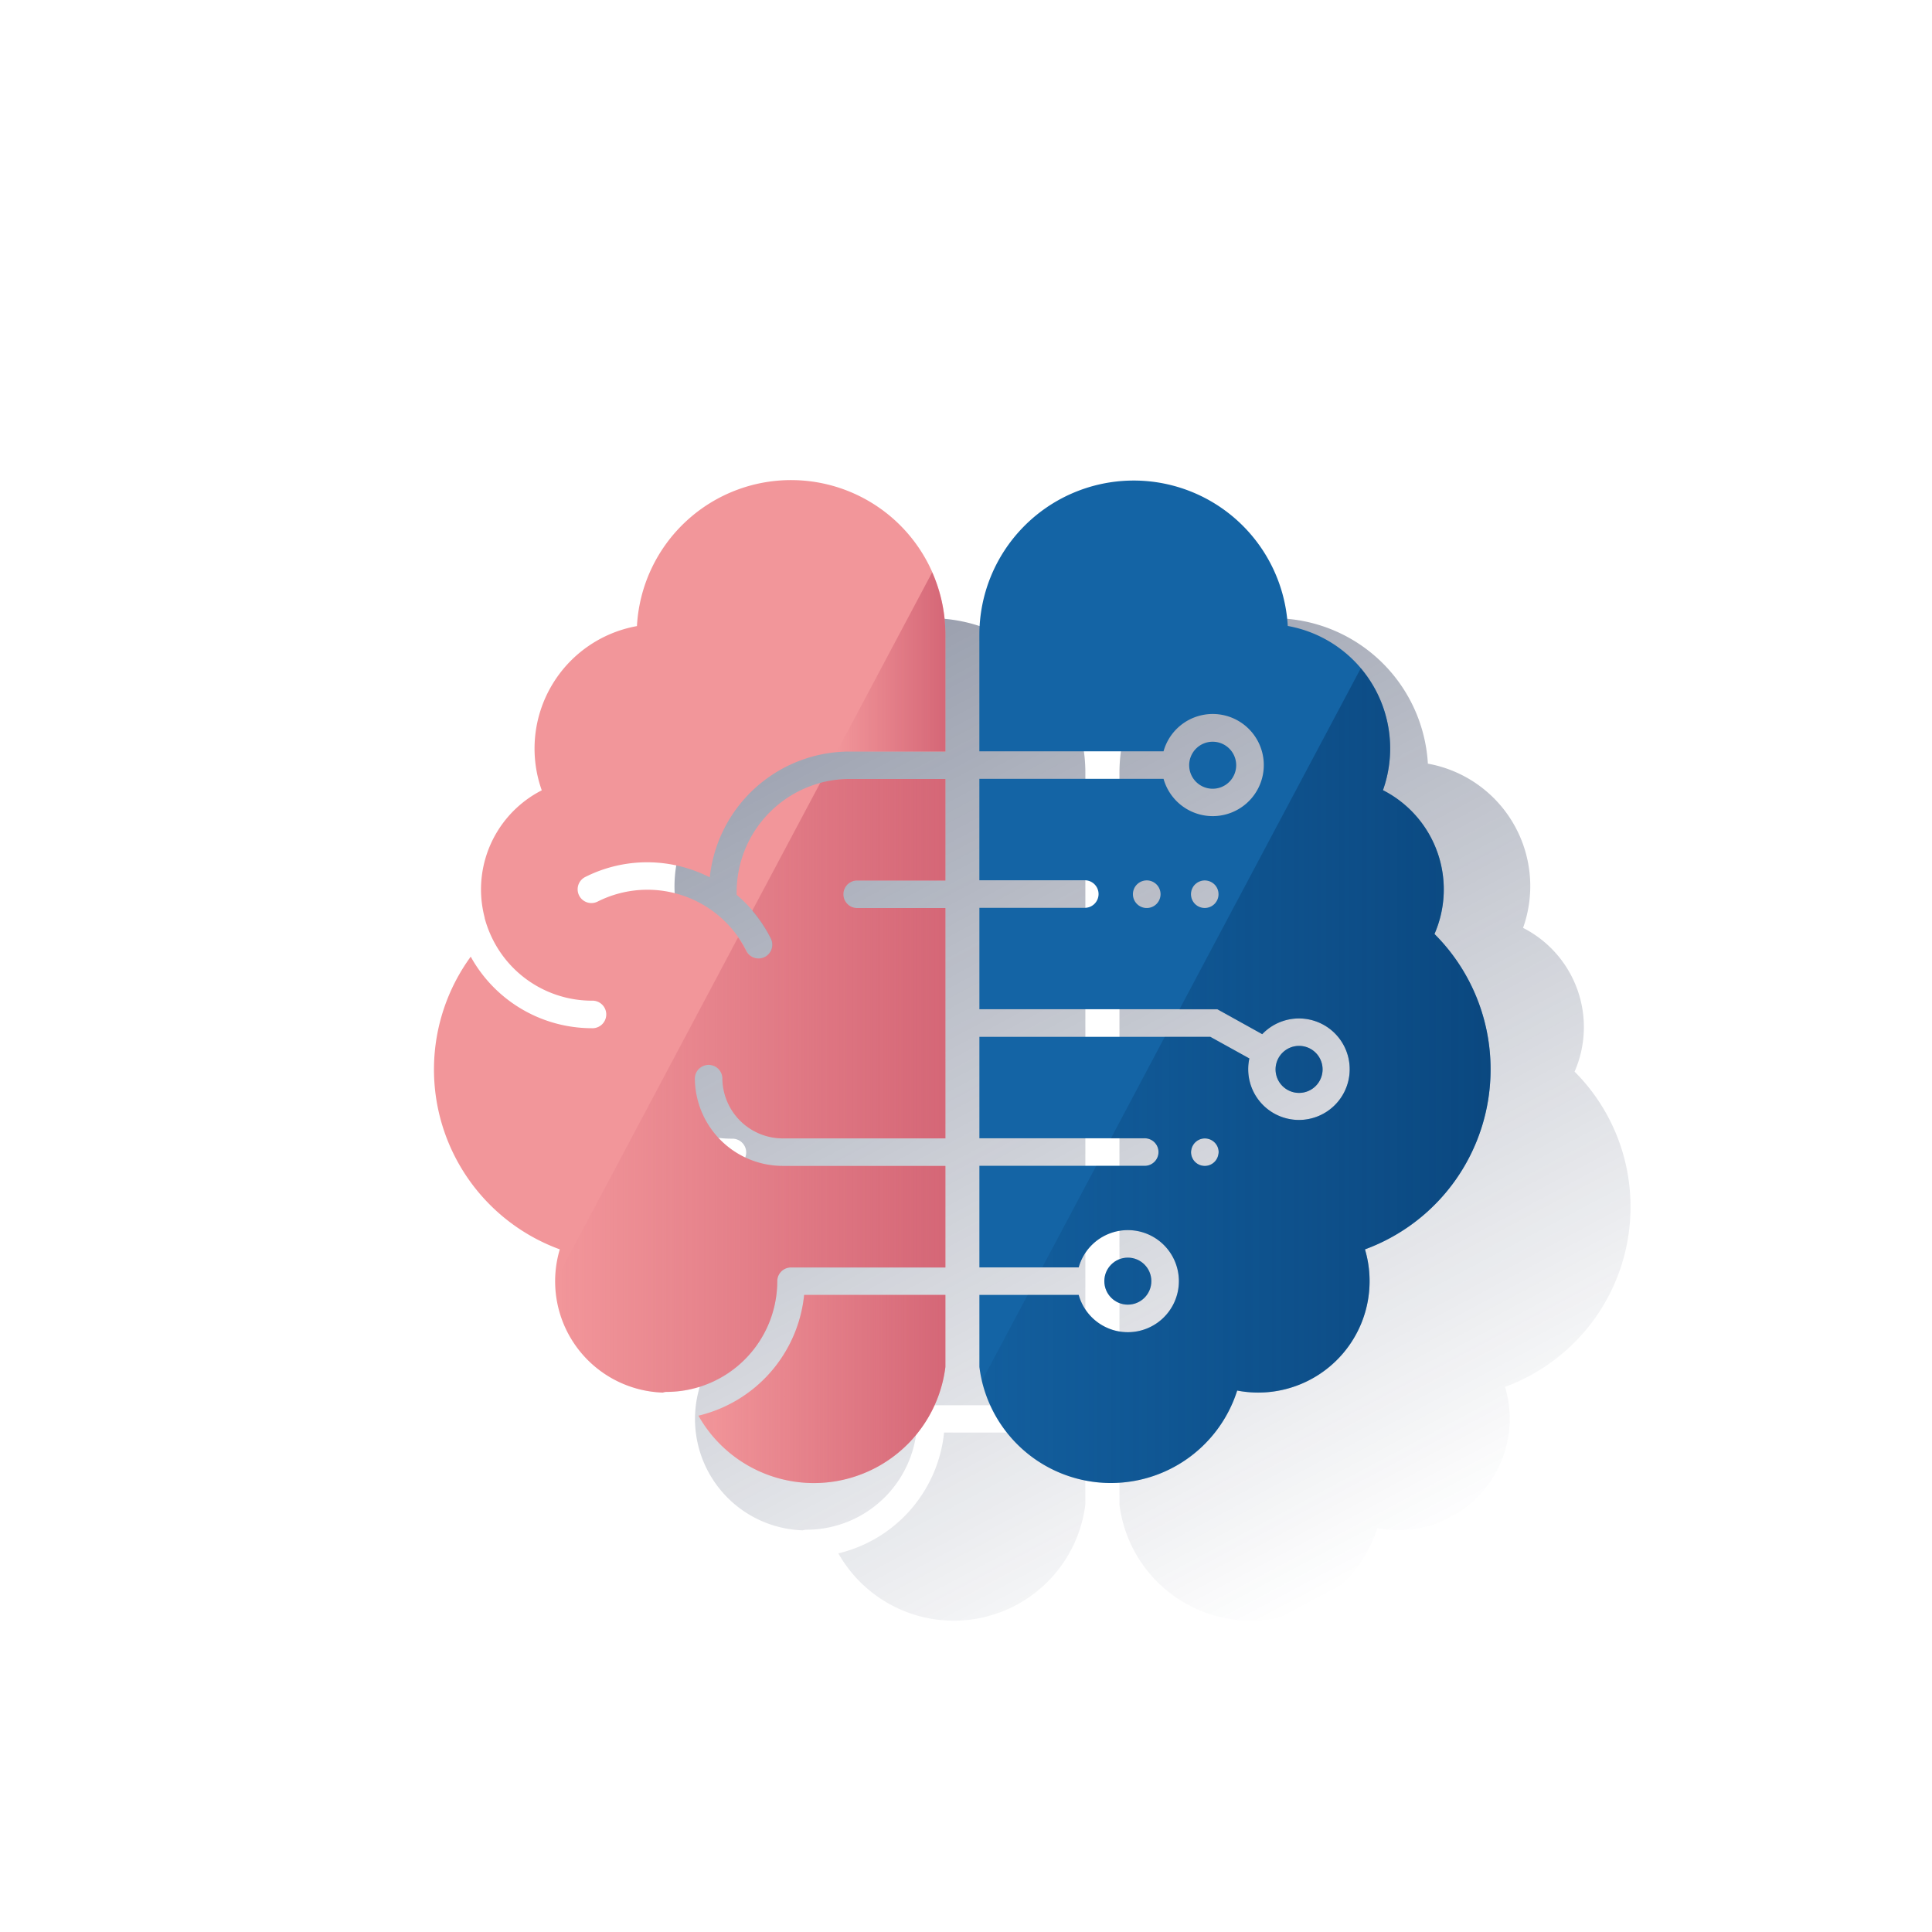 <svg id="Contenido" xmlns="http://www.w3.org/2000/svg" xmlns:xlink="http://www.w3.org/1999/xlink" viewBox="0 0 600 600"><defs><style>.cls-1{fill:url(#Degradado_sin_nombre_4);}.cls-2{fill:url(#Degradado_sin_nombre_4-2);}.cls-3{fill:url(#Degradado_sin_nombre_4-3);}.cls-4{fill:#1464a5;}.cls-5{fill:#f2969a;}.cls-6{fill:url(#Degradado_sin_nombre_8);}.cls-7{fill:url(#Degradado_sin_nombre_8-2);}.cls-8{fill:url(#Degradado_sin_nombre_8-3);}.cls-9{fill:url(#Degradado_sin_nombre_46);}.cls-10{fill:url(#Degradado_sin_nombre_46-2);}.cls-11{fill:url(#Degradado_sin_nombre_46-3);}</style><linearGradient id="Degradado_sin_nombre_4" x1="294.07" y1="148.64" x2="464.14" y2="468.49" gradientUnits="userSpaceOnUse"><stop offset="0" stop-color="#192647" stop-opacity="0.5"/><stop offset="1" stop-color="#192647" stop-opacity="0"/></linearGradient><linearGradient id="Degradado_sin_nombre_4-2" x1="194.51" y1="190.02" x2="364.18" y2="509.12" xlink:href="#Degradado_sin_nombre_4"/><linearGradient id="Degradado_sin_nombre_4-3" x1="158.95" y1="200.8" x2="333.39" y2="528.89" xlink:href="#Degradado_sin_nombre_4"/><linearGradient id="Degradado_sin_nombre_8" x1="477.79" y1="334.05" x2="265.05" y2="334.05" gradientUnits="userSpaceOnUse"><stop offset="0" stop-color="#043263" stop-opacity="0.6"/><stop offset="1" stop-color="#043263" stop-opacity="0"/></linearGradient><linearGradient id="Degradado_sin_nombre_8-2" x1="477.79" y1="397.87" x2="265.05" y2="397.87" xlink:href="#Degradado_sin_nombre_8"/><linearGradient id="Degradado_sin_nombre_8-3" x1="477.79" y1="332.11" x2="265.05" y2="332.11" xlink:href="#Degradado_sin_nombre_8"/><linearGradient id="Degradado_sin_nombre_46" x1="293.6" y1="337.18" x2="172.41" y2="337.18" gradientUnits="userSpaceOnUse"><stop offset="0" stop-color="#c1475f" stop-opacity="0.6"/><stop offset="1" stop-color="#c1475f" stop-opacity="0"/></linearGradient><linearGradient id="Degradado_sin_nombre_46-2" x1="293.6" y1="205.66" x2="259.81" y2="205.66" xlink:href="#Degradado_sin_nombre_46"/><linearGradient id="Degradado_sin_nombre_46-3" x1="293.6" y1="431.36" x2="216.9" y2="431.36" xlink:href="#Degradado_sin_nombre_46"/></defs><title>vacantes</title><path class="cls-1" d="M506.37,374.86A59.25,59.25,0,0,0,489,332.81a34.58,34.58,0,0,0-16-44.65,38.65,38.65,0,0,0-29.56-51,47.93,47.93,0,0,0-95.78,2.71h0V462.34h0v4.93a41.15,41.15,0,0,0,80.06,7.32,35,35,0,0,0,6.53.62,34.6,34.6,0,0,0,33.15-44.51A59.48,59.48,0,0,0,506.37,374.86Z"/><path class="cls-2" d="M289.12,192a47.93,47.93,0,0,0-47.85,45.23,38.65,38.65,0,0,0-29.56,51,34.58,34.58,0,0,0-18.87,30.63c0,.13,0,.26,0,.39a34.45,34.45,0,0,0,1,8.05c0,.21.09.41.15.62l0,.12a34.66,34.66,0,0,0,1.7,4.84h0a34.42,34.42,0,0,0,31.56,20.75,4.28,4.28,0,1,1,0,8.55,43,43,0,0,1-37.6-22.22,59.48,59.48,0,0,0,27.64,90.82,34.59,34.59,0,0,0,32,44.48,4.23,4.23,0,0,1,1.19-.19,34.42,34.42,0,0,0,34.38-34.38,4.28,4.28,0,0,1,4.28-4.28h47.93V239.9A47.94,47.94,0,0,0,289.12,192Z"/><path class="cls-3" d="M260.36,482.41a41.18,41.18,0,0,0,76.7-15.12V444.9H293.19A43.06,43.06,0,0,1,260.36,482.41Z"/><path class="cls-4" d="M462.91,332.11a59.25,59.25,0,0,0-17.42-42.05,34.59,34.59,0,0,0-16-44.66,38.64,38.64,0,0,0-29.56-51,47.93,47.93,0,0,0-95.78,2.7h0v36.22h57.2a15.86,15.86,0,1,1,0,8.55h-57.2v31.51h32.53a4.28,4.28,0,1,1,0,8.55H304.16v31.5h73.92L392,321.17a15.76,15.76,0,1,1-4,7.54L375.88,322H304.16v31.5h51.13a4.28,4.28,0,1,1,0,8.55H304.16V393.6H335a15.85,15.85,0,1,1,0,8.55H304.16V419.6h0v4.92a41.15,41.15,0,0,0,80.06,7.32,34.18,34.18,0,0,0,6.53.63A34.61,34.61,0,0,0,423.9,388,59.48,59.48,0,0,0,462.91,332.11ZM359.17,280.73a4.29,4.29,0,1,1,1.25-3A4.34,4.34,0,0,1,359.17,280.73Zm19.17-2.19a4.35,4.35,0,0,1-.24.8,4.46,4.46,0,0,1-.93,1.39,4.29,4.29,0,0,1-6.05,0,4.22,4.22,0,0,1-.92-1.39,3.69,3.69,0,0,1-.24-.8,3.93,3.93,0,0,1-.09-.84,4,4,0,0,1,.09-.83,3.69,3.69,0,0,1,.24-.8,4.73,4.73,0,0,1,.39-.74,4.18,4.18,0,0,1,.53-.65,6.54,6.54,0,0,1,.65-.53,4.78,4.78,0,0,1,.74-.39,4.63,4.63,0,0,1,.8-.25,4.33,4.33,0,0,1,3.86,1.17,3.67,3.67,0,0,1,.53.65,4.06,4.06,0,0,1,.4.74,4.35,4.35,0,0,1,.24.8,4.4,4.4,0,0,1,0,1.67Zm0,80.11a4.35,4.35,0,0,1-.24.8,4.06,4.06,0,0,1-.4.74,3.67,3.67,0,0,1-.53.65,4.28,4.28,0,0,1-3,1.25,4,4,0,0,1-.84-.09,4.55,4.55,0,0,1-.8-.23,5.91,5.91,0,0,1-.74-.4,4.57,4.57,0,0,1-.65-.53,4.18,4.18,0,0,1-.53-.65,4.73,4.73,0,0,1-.39-.74,3.69,3.69,0,0,1-.24-.8,3.86,3.86,0,0,1-.09-.84A3.81,3.81,0,0,1,370,357a3.78,3.78,0,0,1,.24-.81,4.63,4.63,0,0,1,.39-.73,3.76,3.76,0,0,1,.53-.65,5.47,5.47,0,0,1,.65-.54,5.91,5.91,0,0,1,.74-.4,5.65,5.65,0,0,1,.8-.24,4.31,4.31,0,0,1,3.86,1.18,3.35,3.35,0,0,1,.53.65,4,4,0,0,1,.4.73,4.45,4.45,0,0,1,.24.81,3.8,3.8,0,0,1,.08.82A3.86,3.86,0,0,1,378.34,358.65Z"/><circle class="cls-4" cx="350.26" cy="397.87" r="7.3"/><path class="cls-4" d="M383.91,237.65a7.3,7.3,0,1,0-7.3,7.3A7.31,7.31,0,0,0,383.91,237.65Z"/><path class="cls-4" d="M410.74,332.11a7.3,7.3,0,1,0-7.3,7.3A7.31,7.31,0,0,0,410.74,332.11Z"/><path class="cls-5" d="M207,432.26a34.42,34.42,0,0,0,34.38-34.39,4.27,4.27,0,0,1,4.28-4.27H293.6V362.09H243.1a27.34,27.34,0,0,1-27.31-27.31,4.28,4.28,0,0,1,8.55,0,18.78,18.78,0,0,0,18.76,18.76h50.5V282H266a4.28,4.28,0,0,1,0-8.55H293.6V241.92h-30a35.2,35.2,0,0,0-34.83,35.48,4.23,4.23,0,0,1,0,.5,42.73,42.73,0,0,1,10.68,13.57,4.28,4.28,0,0,1-1.91,5.74,4.27,4.27,0,0,1-5.73-1.91A34.39,34.39,0,0,0,185.58,280a4.27,4.27,0,0,1-3.83-7.64A42.66,42.66,0,0,1,214.52,270a44,44,0,0,1,5.91,2.46,43.69,43.69,0,0,1,43.05-39.06H293.6V197.14a47.93,47.93,0,0,0-95.79-2.7,38.64,38.64,0,0,0-29.56,51A34.59,34.59,0,0,0,149.38,276c0,.13,0,.25,0,.38a34.53,34.53,0,0,0,1,8.06c.05.2.09.41.15.61l0,.13a35.11,35.11,0,0,0,1.7,4.84h0a34.44,34.44,0,0,0,31.56,20.75,4.28,4.28,0,1,1,0,8.55,43,43,0,0,1-37.6-22.22A59.47,59.47,0,0,0,173.85,388a34.59,34.59,0,0,0,32,44.48A4.23,4.23,0,0,1,207,432.26Z"/><path class="cls-5" d="M249.73,402.15a43,43,0,0,1-32.83,37.5,41.17,41.17,0,0,0,76.7-15.12V402.15Z"/><path class="cls-6" d="M462.91,332.11a59.25,59.25,0,0,0-17.42-42.05,34.59,34.59,0,0,0-16-44.66,38.62,38.62,0,0,0-6.89-37.86L366.28,313.48h11.8L392,321.17a15.76,15.76,0,1,1-4,7.54L375.88,322H361.73L345,353.54h10.31a4.28,4.28,0,1,1,0,8.55H340.43L323.68,393.6H335a15.85,15.85,0,1,1,0,8.55H319.14l-14.21,26.71a41.16,41.16,0,0,0,79.29,3,34.18,34.18,0,0,0,6.53.63A34.61,34.61,0,0,0,423.9,388,59.48,59.48,0,0,0,462.91,332.11Zm-84.57,26.54a4.35,4.35,0,0,1-.24.8,4.06,4.06,0,0,1-.4.74,3.67,3.67,0,0,1-.53.65,4.28,4.28,0,0,1-3,1.25,4,4,0,0,1-.84-.09,4.55,4.55,0,0,1-.8-.23,5.91,5.91,0,0,1-.74-.4,4.57,4.57,0,0,1-.65-.53,4.18,4.18,0,0,1-.53-.65,4.73,4.73,0,0,1-.39-.74,3.69,3.69,0,0,1-.24-.8,3.86,3.86,0,0,1-.09-.84A3.81,3.81,0,0,1,370,357a3.78,3.78,0,0,1,.24-.81,4.63,4.63,0,0,1,.39-.73,3.76,3.76,0,0,1,.53-.65,5.47,5.47,0,0,1,.65-.54,5.91,5.91,0,0,1,.74-.4,5.65,5.65,0,0,1,.8-.24,4.31,4.31,0,0,1,3.86,1.18,3.35,3.35,0,0,1,.53.65,4,4,0,0,1,.4.73,4.45,4.45,0,0,1,.24.81,3.8,3.8,0,0,1,.08.82A3.86,3.86,0,0,1,378.34,358.65Z"/><circle class="cls-7" cx="350.26" cy="397.87" r="7.3"/><path class="cls-8" d="M410.74,332.11a7.3,7.3,0,1,0-7.3,7.3A7.31,7.31,0,0,0,410.74,332.11Z"/><path class="cls-9" d="M254.73,243.13l-21.11,39.69a42.91,42.91,0,0,1,5.74,8.65,4.28,4.28,0,0,1-1.91,5.74,4.27,4.27,0,0,1-5.73-1.91,35.23,35.23,0,0,0-2.5-4.2L172.41,398a34.58,34.58,0,0,0,33.41,34.48,4.23,4.23,0,0,1,1.19-.18,34.42,34.42,0,0,0,34.38-34.39,4.27,4.27,0,0,1,4.28-4.27H293.6V362.09H243.1a27.34,27.34,0,0,1-27.31-27.31,4.28,4.28,0,0,1,8.55,0,18.78,18.78,0,0,0,18.76,18.76h50.5V282H266a4.28,4.28,0,0,1,0-8.55H293.6V241.92h-30A35.17,35.17,0,0,0,254.73,243.13Z"/><path class="cls-10" d="M289.49,177.75l-29.68,55.82c1.21-.11,2.44-.19,3.67-.2H293.6V197.14A47.72,47.72,0,0,0,289.49,177.75Z"/><path class="cls-11" d="M216.9,439.65a41.17,41.17,0,0,0,76.7-15.12V402.15H249.73A43,43,0,0,1,216.9,439.65Z"/></svg>